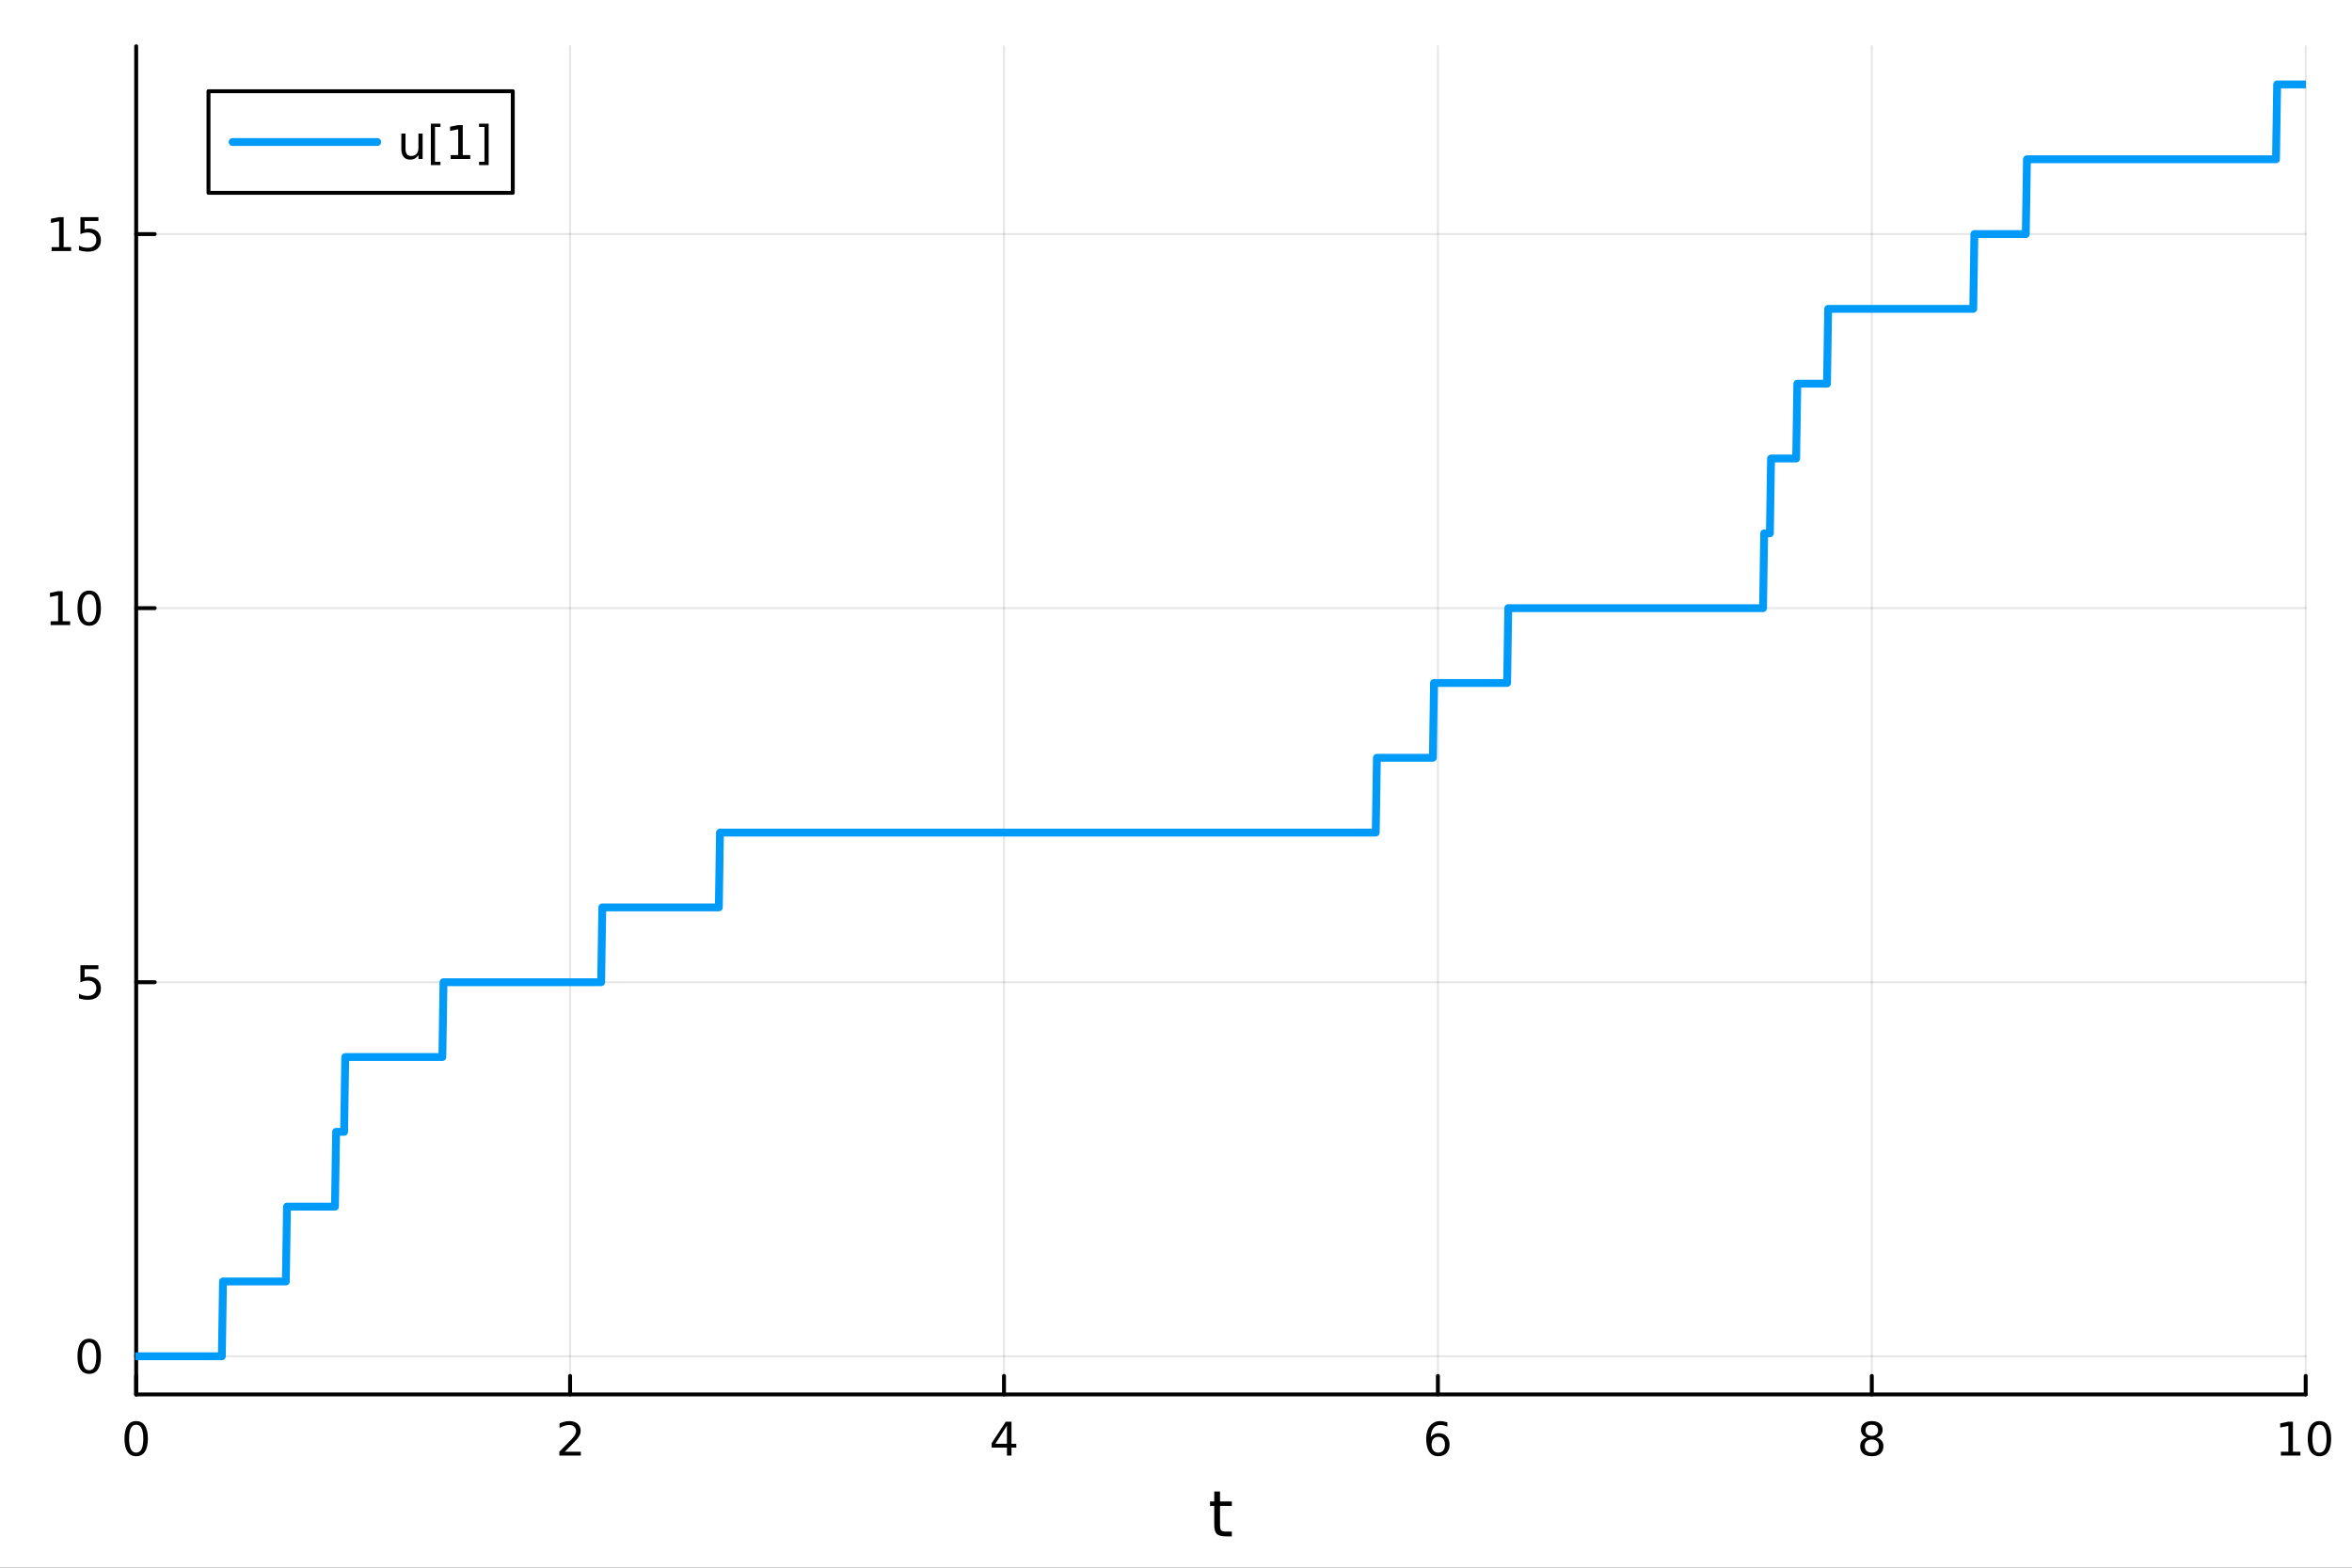 <?xml version="1.0" encoding="utf-8"?>
<svg xmlns="http://www.w3.org/2000/svg" xmlns:xlink="http://www.w3.org/1999/xlink" width="600" height="400" viewBox="0 0 2400 1600">
<rect x="0" y="0" width="2400" height="1600" fill="#333333" stroke="none"/>
<defs>
  <clipPath id="clip070">
    <rect x="0" y="0" width="2400" height="1600"/>
  </clipPath>
</defs>
<path clip-path="url(#clip070)" d="M0 1600 L2400 1600 L2400 0 L0 0  Z" fill="#ffffff" fill-rule="evenodd" fill-opacity="1"/>
<defs>
  <clipPath id="clip071">
    <rect x="480" y="0" width="1681" height="1600"/>
  </clipPath>
</defs>
<path clip-path="url(#clip070)" d="M138.959 1423.18 L2352.76 1423.18 L2352.76 47.244 L138.959 47.244  Z" fill="#ffffff" fill-rule="evenodd" fill-opacity="1"/>
<defs>
  <clipPath id="clip072">
    <rect x="138" y="47" width="2215" height="1377"/>
  </clipPath>
</defs>
<polyline clip-path="url(#clip072)" style="stroke:#000000; stroke-linecap:round; stroke-linejoin:round; stroke-width:2; stroke-opacity:0.1; fill:none" points="138.959,1423.18 138.959,47.244 "/>
<polyline clip-path="url(#clip072)" style="stroke:#000000; stroke-linecap:round; stroke-linejoin:round; stroke-width:2; stroke-opacity:0.1; fill:none" points="581.719,1423.18 581.719,47.244 "/>
<polyline clip-path="url(#clip072)" style="stroke:#000000; stroke-linecap:round; stroke-linejoin:round; stroke-width:2; stroke-opacity:0.1; fill:none" points="1024.48,1423.18 1024.48,47.244 "/>
<polyline clip-path="url(#clip072)" style="stroke:#000000; stroke-linecap:round; stroke-linejoin:round; stroke-width:2; stroke-opacity:0.1; fill:none" points="1467.24,1423.18 1467.24,47.244 "/>
<polyline clip-path="url(#clip072)" style="stroke:#000000; stroke-linecap:round; stroke-linejoin:round; stroke-width:2; stroke-opacity:0.1; fill:none" points="1910,1423.18 1910,47.244 "/>
<polyline clip-path="url(#clip072)" style="stroke:#000000; stroke-linecap:round; stroke-linejoin:round; stroke-width:2; stroke-opacity:0.1; fill:none" points="2352.76,1423.18 2352.76,47.244 "/>
<polyline clip-path="url(#clip070)" style="stroke:#000000; stroke-linecap:round; stroke-linejoin:round; stroke-width:4; stroke-opacity:1; fill:none" points="138.959,1423.18 2352.76,1423.18 "/>
<polyline clip-path="url(#clip070)" style="stroke:#000000; stroke-linecap:round; stroke-linejoin:round; stroke-width:4; stroke-opacity:1; fill:none" points="138.959,1423.18 138.959,1404.28 "/>
<polyline clip-path="url(#clip070)" style="stroke:#000000; stroke-linecap:round; stroke-linejoin:round; stroke-width:4; stroke-opacity:1; fill:none" points="581.719,1423.18 581.719,1404.28 "/>
<polyline clip-path="url(#clip070)" style="stroke:#000000; stroke-linecap:round; stroke-linejoin:round; stroke-width:4; stroke-opacity:1; fill:none" points="1024.48,1423.18 1024.48,1404.28 "/>
<polyline clip-path="url(#clip070)" style="stroke:#000000; stroke-linecap:round; stroke-linejoin:round; stroke-width:4; stroke-opacity:1; fill:none" points="1467.24,1423.18 1467.24,1404.28 "/>
<polyline clip-path="url(#clip070)" style="stroke:#000000; stroke-linecap:round; stroke-linejoin:round; stroke-width:4; stroke-opacity:1; fill:none" points="1910,1423.18 1910,1404.28 "/>
<polyline clip-path="url(#clip070)" style="stroke:#000000; stroke-linecap:round; stroke-linejoin:round; stroke-width:4; stroke-opacity:1; fill:none" points="2352.76,1423.18 2352.76,1404.28 "/>
<path clip-path="url(#clip070)" d="M138.959 1454.1 Q135.348 1454.1 133.52 1457.66 Q131.714 1461.2 131.714 1468.33 Q131.714 1475.44 133.52 1479.01 Q135.348 1482.55 138.959 1482.55 Q142.594 1482.55 144.399 1479.01 Q146.228 1475.44 146.228 1468.33 Q146.228 1461.2 144.399 1457.66 Q142.594 1454.1 138.959 1454.1 M138.959 1450.39 Q144.77 1450.39 147.825 1455 Q150.904 1459.58 150.904 1468.33 Q150.904 1477.06 147.825 1481.67 Q144.77 1486.25 138.959 1486.25 Q133.149 1486.25 130.071 1481.67 Q127.015 1477.06 127.015 1468.33 Q127.015 1459.58 130.071 1455 Q133.149 1450.39 138.959 1450.39 Z" fill="#000000" fill-rule="nonzero" fill-opacity="1" /><path clip-path="url(#clip070)" d="M576.372 1481.64 L592.691 1481.64 L592.691 1485.58 L570.747 1485.58 L570.747 1481.64 Q573.409 1478.89 577.992 1474.26 Q582.598 1469.61 583.779 1468.27 Q586.024 1465.74 586.904 1464.01 Q587.807 1462.25 587.807 1460.56 Q587.807 1457.8 585.862 1456.07 Q583.941 1454.33 580.839 1454.33 Q578.64 1454.33 576.186 1455.09 Q573.756 1455.86 570.978 1457.41 L570.978 1452.69 Q573.802 1451.55 576.256 1450.97 Q578.709 1450.39 580.747 1450.39 Q586.117 1450.39 589.311 1453.08 Q592.506 1455.77 592.506 1460.26 Q592.506 1462.39 591.696 1464.31 Q590.908 1466.2 588.802 1468.8 Q588.223 1469.47 585.121 1472.69 Q582.02 1475.88 576.372 1481.64 Z" fill="#000000" fill-rule="nonzero" fill-opacity="1" /><path clip-path="url(#clip070)" d="M1027.49 1455.09 L1015.68 1473.54 L1027.49 1473.54 L1027.49 1455.09 M1026.26 1451.02 L1032.14 1451.02 L1032.14 1473.54 L1037.07 1473.54 L1037.07 1477.43 L1032.14 1477.43 L1032.14 1485.58 L1027.49 1485.58 L1027.49 1477.43 L1011.89 1477.43 L1011.89 1472.92 L1026.26 1451.02 Z" fill="#000000" fill-rule="nonzero" fill-opacity="1" /><path clip-path="url(#clip070)" d="M1467.64 1466.44 Q1464.49 1466.44 1462.64 1468.59 Q1460.81 1470.74 1460.81 1474.49 Q1460.81 1478.22 1462.64 1480.39 Q1464.49 1482.55 1467.64 1482.55 Q1470.79 1482.55 1472.62 1480.39 Q1474.47 1478.22 1474.47 1474.49 Q1474.47 1470.74 1472.62 1468.59 Q1470.79 1466.44 1467.64 1466.44 M1476.92 1451.78 L1476.92 1456.04 Q1475.17 1455.21 1473.36 1454.77 Q1471.58 1454.33 1469.82 1454.33 Q1465.19 1454.33 1462.74 1457.45 Q1460.3 1460.58 1459.96 1466.9 Q1461.32 1464.89 1463.38 1463.82 Q1465.44 1462.73 1467.92 1462.73 Q1473.13 1462.73 1476.14 1465.9 Q1479.17 1469.05 1479.17 1474.49 Q1479.17 1479.82 1476.02 1483.03 Q1472.87 1486.25 1467.64 1486.25 Q1461.65 1486.25 1458.48 1481.67 Q1455.3 1477.06 1455.3 1468.33 Q1455.3 1460.14 1459.19 1455.28 Q1463.08 1450.39 1469.63 1450.39 Q1471.39 1450.39 1473.17 1450.74 Q1474.98 1451.09 1476.92 1451.78 Z" fill="#000000" fill-rule="nonzero" fill-opacity="1" /><path clip-path="url(#clip070)" d="M1910 1469.17 Q1906.66 1469.17 1904.74 1470.95 Q1902.84 1472.73 1902.84 1475.86 Q1902.84 1478.98 1904.74 1480.77 Q1906.66 1482.55 1910 1482.55 Q1913.33 1482.55 1915.25 1480.77 Q1917.17 1478.96 1917.17 1475.86 Q1917.17 1472.73 1915.25 1470.95 Q1913.35 1469.17 1910 1469.17 M1905.32 1467.18 Q1902.31 1466.44 1900.62 1464.38 Q1898.96 1462.32 1898.96 1459.35 Q1898.96 1455.21 1901.89 1452.8 Q1904.86 1450.39 1910 1450.39 Q1915.16 1450.39 1918.1 1452.8 Q1921.04 1455.21 1921.04 1459.35 Q1921.04 1462.32 1919.35 1464.38 Q1917.68 1466.44 1914.7 1467.18 Q1918.08 1467.96 1919.95 1470.26 Q1921.85 1472.55 1921.85 1475.86 Q1921.85 1480.88 1918.77 1483.57 Q1915.71 1486.25 1910 1486.25 Q1904.28 1486.25 1901.2 1483.57 Q1898.14 1480.88 1898.14 1475.86 Q1898.14 1472.55 1900.04 1470.26 Q1901.94 1467.96 1905.32 1467.18 M1903.61 1459.79 Q1903.61 1462.48 1905.27 1463.98 Q1906.96 1465.49 1910 1465.49 Q1913.01 1465.49 1914.7 1463.98 Q1916.41 1462.48 1916.41 1459.79 Q1916.41 1457.11 1914.7 1455.6 Q1913.01 1454.1 1910 1454.1 Q1906.96 1454.1 1905.27 1455.6 Q1903.61 1457.11 1903.61 1459.79 Z" fill="#000000" fill-rule="nonzero" fill-opacity="1" /><path clip-path="url(#clip070)" d="M2327.44 1481.64 L2335.08 1481.64 L2335.08 1455.28 L2326.77 1456.95 L2326.77 1452.69 L2335.04 1451.02 L2339.71 1451.02 L2339.71 1481.64 L2347.35 1481.64 L2347.35 1485.58 L2327.44 1485.58 L2327.44 1481.64 Z" fill="#000000" fill-rule="nonzero" fill-opacity="1" /><path clip-path="url(#clip070)" d="M2366.8 1454.1 Q2363.18 1454.1 2361.36 1457.66 Q2359.55 1461.2 2359.55 1468.33 Q2359.55 1475.44 2361.36 1479.01 Q2363.18 1482.55 2366.8 1482.55 Q2370.43 1482.55 2372.23 1479.01 Q2374.06 1475.44 2374.06 1468.33 Q2374.06 1461.2 2372.23 1457.66 Q2370.43 1454.1 2366.8 1454.1 M2366.8 1450.39 Q2372.61 1450.39 2375.66 1455 Q2378.74 1459.58 2378.74 1468.33 Q2378.74 1477.06 2375.66 1481.67 Q2372.61 1486.25 2366.8 1486.25 Q2360.99 1486.25 2357.91 1481.67 Q2354.85 1477.06 2354.85 1468.33 Q2354.85 1459.58 2357.91 1455 Q2360.99 1450.39 2366.8 1450.39 Z" fill="#000000" fill-rule="nonzero" fill-opacity="1" /><path clip-path="url(#clip070)" d="M1244.92 1522.27 L1244.92 1532.4 L1256.98 1532.4 L1256.98 1536.95 L1244.92 1536.95 L1244.92 1556.3 Q1244.92 1560.66 1246.1 1561.9 Q1247.31 1563.14 1250.97 1563.14 L1256.98 1563.14 L1256.98 1568.04 L1250.97 1568.04 Q1244.19 1568.04 1241.61 1565.53 Q1239.03 1562.98 1239.03 1556.3 L1239.03 1536.95 L1234.73 1536.95 L1234.73 1532.4 L1239.03 1532.4 L1239.03 1522.27 L1244.92 1522.27 Z" fill="#000000" fill-rule="nonzero" fill-opacity="1" /><polyline clip-path="url(#clip072)" style="stroke:#000000; stroke-linecap:round; stroke-linejoin:round; stroke-width:2; stroke-opacity:0.1; fill:none" points="138.959,1384.24 2352.76,1384.24 "/>
<polyline clip-path="url(#clip072)" style="stroke:#000000; stroke-linecap:round; stroke-linejoin:round; stroke-width:2; stroke-opacity:0.1; fill:none" points="138.959,1002.46 2352.76,1002.46 "/>
<polyline clip-path="url(#clip072)" style="stroke:#000000; stroke-linecap:round; stroke-linejoin:round; stroke-width:2; stroke-opacity:0.1; fill:none" points="138.959,620.678 2352.76,620.678 "/>
<polyline clip-path="url(#clip072)" style="stroke:#000000; stroke-linecap:round; stroke-linejoin:round; stroke-width:2; stroke-opacity:0.1; fill:none" points="138.959,238.898 2352.76,238.898 "/>
<polyline clip-path="url(#clip070)" style="stroke:#000000; stroke-linecap:round; stroke-linejoin:round; stroke-width:4; stroke-opacity:1; fill:none" points="138.959,1423.18 138.959,47.244 "/>
<polyline clip-path="url(#clip070)" style="stroke:#000000; stroke-linecap:round; stroke-linejoin:round; stroke-width:4; stroke-opacity:1; fill:none" points="138.959,1384.24 157.857,1384.24 "/>
<polyline clip-path="url(#clip070)" style="stroke:#000000; stroke-linecap:round; stroke-linejoin:round; stroke-width:4; stroke-opacity:1; fill:none" points="138.959,1002.46 157.857,1002.46 "/>
<polyline clip-path="url(#clip070)" style="stroke:#000000; stroke-linecap:round; stroke-linejoin:round; stroke-width:4; stroke-opacity:1; fill:none" points="138.959,620.678 157.857,620.678 "/>
<polyline clip-path="url(#clip070)" style="stroke:#000000; stroke-linecap:round; stroke-linejoin:round; stroke-width:4; stroke-opacity:1; fill:none" points="138.959,238.898 157.857,238.898 "/>
<path clip-path="url(#clip070)" d="M91.015 1370.04 Q87.404 1370.04 85.575 1373.6 Q83.77 1377.14 83.77 1384.27 Q83.77 1391.38 85.575 1394.94 Q87.404 1398.49 91.015 1398.49 Q94.649 1398.49 96.455 1394.94 Q98.284 1391.38 98.284 1384.27 Q98.284 1377.14 96.455 1373.6 Q94.649 1370.04 91.015 1370.04 M91.015 1366.33 Q96.825 1366.33 99.881 1370.94 Q102.959 1375.52 102.959 1384.27 Q102.959 1393 99.881 1397.61 Q96.825 1402.19 91.015 1402.19 Q85.205 1402.19 82.126 1397.61 Q79.071 1393 79.071 1384.27 Q79.071 1375.52 82.126 1370.94 Q85.205 1366.33 91.015 1366.33 Z" fill="#000000" fill-rule="nonzero" fill-opacity="1" /><path clip-path="url(#clip070)" d="M82.057 985.178 L100.413 985.178 L100.413 989.113 L86.339 989.113 L86.339 997.585 Q87.358 997.238 88.376 997.076 Q89.395 996.891 90.413 996.891 Q96.2 996.891 99.58 1000.06 Q102.959 1003.23 102.959 1008.65 Q102.959 1014.23 99.487 1017.33 Q96.015 1020.41 89.696 1020.41 Q87.52 1020.41 85.251 1020.04 Q83.006 1019.67 80.598 1018.93 L80.598 1014.23 Q82.682 1015.36 84.904 1015.92 Q87.126 1016.47 89.603 1016.47 Q93.608 1016.47 95.946 1014.37 Q98.284 1012.26 98.284 1008.65 Q98.284 1005.04 95.946 1002.93 Q93.608 1000.83 89.603 1000.83 Q87.728 1000.83 85.853 1001.24 Q84.001 1001.66 82.057 1002.54 L82.057 985.178 Z" fill="#000000" fill-rule="nonzero" fill-opacity="1" /><path clip-path="url(#clip070)" d="M51.663 634.023 L59.302 634.023 L59.302 607.657 L50.992 609.324 L50.992 605.065 L59.256 603.398 L63.932 603.398 L63.932 634.023 L71.571 634.023 L71.571 637.958 L51.663 637.958 L51.663 634.023 Z" fill="#000000" fill-rule="nonzero" fill-opacity="1" /><path clip-path="url(#clip070)" d="M91.015 606.477 Q87.404 606.477 85.575 610.041 Q83.77 613.583 83.77 620.713 Q83.77 627.819 85.575 631.384 Q87.404 634.926 91.015 634.926 Q94.649 634.926 96.455 631.384 Q98.284 627.819 98.284 620.713 Q98.284 613.583 96.455 610.041 Q94.649 606.477 91.015 606.477 M91.015 602.773 Q96.825 602.773 99.881 607.379 Q102.959 611.963 102.959 620.713 Q102.959 629.439 99.881 634.046 Q96.825 638.629 91.015 638.629 Q85.205 638.629 82.126 634.046 Q79.071 629.439 79.071 620.713 Q79.071 611.963 82.126 607.379 Q85.205 602.773 91.015 602.773 Z" fill="#000000" fill-rule="nonzero" fill-opacity="1" /><path clip-path="url(#clip070)" d="M52.659 252.243 L60.298 252.243 L60.298 225.877 L51.987 227.544 L51.987 223.284 L60.251 221.618 L64.927 221.618 L64.927 252.243 L72.566 252.243 L72.566 256.178 L52.659 256.178 L52.659 252.243 Z" fill="#000000" fill-rule="nonzero" fill-opacity="1" /><path clip-path="url(#clip070)" d="M82.057 221.618 L100.413 221.618 L100.413 225.553 L86.339 225.553 L86.339 234.025 Q87.358 233.678 88.376 233.516 Q89.395 233.331 90.413 233.331 Q96.2 233.331 99.58 236.502 Q102.959 239.673 102.959 245.09 Q102.959 250.669 99.487 253.77 Q96.015 256.849 89.696 256.849 Q87.52 256.849 85.251 256.479 Q83.006 256.108 80.598 255.368 L80.598 250.669 Q82.682 251.803 84.904 252.358 Q87.126 252.914 89.603 252.914 Q93.608 252.914 95.946 250.807 Q98.284 248.701 98.284 245.09 Q98.284 241.479 95.946 239.372 Q93.608 237.266 89.603 237.266 Q87.728 237.266 85.853 237.682 Q84.001 238.099 82.057 238.979 L82.057 221.618 Z" fill="#000000" fill-rule="nonzero" fill-opacity="1" /><polyline clip-path="url(#clip072)" style="stroke:#009af9; stroke-linecap:round; stroke-linejoin:round; stroke-width:8; stroke-opacity:1; fill:none" points="138.959,1384.24 140.125,1384.24 141.291,1384.24 142.457,1384.24 143.623,1384.24 144.788,1384.24 145.954,1384.24 147.12,1384.24 148.286,1384.24 149.451,1384.24 150.617,1384.24 151.783,1384.24 152.949,1384.24 154.114,1384.24 155.28,1384.24 156.446,1384.24 157.612,1384.24 158.778,1384.24 159.943,1384.24 161.109,1384.24 162.275,1384.24 163.441,1384.24 164.606,1384.24 165.772,1384.24 166.938,1384.24 168.104,1384.24 169.269,1384.24 170.435,1384.24 171.601,1384.24 172.767,1384.24 173.933,1384.24 175.098,1384.24 176.264,1384.24 177.43,1384.24 178.596,1384.24 179.761,1384.24 180.927,1384.24 182.093,1384.24 183.259,1384.24 184.424,1384.24 185.59,1384.24 186.756,1384.24 187.922,1384.24 189.088,1384.24 190.253,1384.24 191.419,1384.24 192.585,1384.24 193.751,1384.24 194.916,1384.24 196.082,1384.24 197.248,1384.24 198.414,1384.24 199.579,1384.24 200.745,1384.24 201.911,1384.24 203.077,1384.24 204.243,1384.24 205.408,1384.24 206.574,1384.24 207.74,1384.24 208.906,1384.24 210.071,1384.24 211.237,1384.24 212.403,1384.24 213.569,1384.24 214.734,1384.24 215.9,1384.24 217.066,1384.24 218.232,1384.24 219.398,1384.24 220.563,1384.24 221.729,1384.24 222.895,1384.24 224.061,1384.24 225.226,1384.24 226.392,1384.24 227.558,1307.88 228.724,1307.88 229.889,1307.88 231.055,1307.88 232.221,1307.88 233.387,1307.88 234.553,1307.88 235.718,1307.88 236.884,1307.88 238.05,1307.88 239.216,1307.88 240.381,1307.88 241.547,1307.88 242.713,1307.88 243.879,1307.88 245.044,1307.88 246.21,1307.88 247.376,1307.88 248.542,1307.88 249.708,1307.88 250.873,1307.88 252.039,1307.88 253.205,1307.88 254.371,1307.88 255.536,1307.88 256.702,1307.88 257.868,1307.88 259.034,1307.88 260.199,1307.88 261.365,1307.88 262.531,1307.88 263.697,1307.88 264.863,1307.88 266.028,1307.88 267.194,1307.88 268.36,1307.88 269.526,1307.88 270.691,1307.88 271.857,1307.88 273.023,1307.88 274.189,1307.88 275.354,1307.88 276.52,1307.88 277.686,1307.88 278.852,1307.88 280.018,1307.88 281.183,1307.88 282.349,1307.88 283.515,1307.88 284.681,1307.88 285.846,1307.88 287.012,1307.88 288.178,1307.88 289.344,1307.88 290.509,1307.88 291.675,1307.88 292.841,1231.53 294.007,1231.53 295.173,1231.53 296.338,1231.53 297.504,1231.53 298.67,1231.53 299.836,1231.53 301.001,1231.53 302.167,1231.53 303.333,1231.53 304.499,1231.53 305.664,1231.53 306.83,1231.53 307.996,1231.53 309.162,1231.53 310.328,1231.53 311.493,1231.53 312.659,1231.53 313.825,1231.53 314.991,1231.53 316.156,1231.53 317.322,1231.53 318.488,1231.53 319.654,1231.53 320.819,1231.53 321.985,1231.53 323.151,1231.53 324.317,1231.53 325.483,1231.53 326.648,1231.53 327.814,1231.53 328.98,1231.53 330.146,1231.53 331.311,1231.53 332.477,1231.53 333.643,1231.53 334.809,1231.53 335.975,1231.53 337.14,1231.53 338.306,1231.53 339.472,1231.53 340.638,1231.53 341.803,1231.53 342.969,1155.17 344.135,1155.17 345.301,1155.17 346.466,1155.17 347.632,1155.17 348.798,1155.17 349.964,1155.17 351.13,1155.17 352.295,1078.81 353.461,1078.81 354.627,1078.81 355.793,1078.81 356.958,1078.81 358.124,1078.81 359.29,1078.81 360.456,1078.81 361.621,1078.81 362.787,1078.81 363.953,1078.81 365.119,1078.81 366.285,1078.81 367.45,1078.81 368.616,1078.81 369.782,1078.81 370.948,1078.81 372.113,1078.81 373.279,1078.81 374.445,1078.81 375.611,1078.81 376.776,1078.81 377.942,1078.81 379.108,1078.81 380.274,1078.81 381.44,1078.81 382.605,1078.81 383.771,1078.81 384.937,1078.81 386.103,1078.81 387.268,1078.81 388.434,1078.81 389.6,1078.81 390.766,1078.81 391.931,1078.81 393.097,1078.81 394.263,1078.81 395.429,1078.81 396.595,1078.81 397.76,1078.81 398.926,1078.81 400.092,1078.81 401.258,1078.81 402.423,1078.81 403.589,1078.81 404.755,1078.81 405.921,1078.81 407.086,1078.81 408.252,1078.81 409.418,1078.81 410.584,1078.81 411.75,1078.81 412.915,1078.81 414.081,1078.81 415.247,1078.81 416.413,1078.81 417.578,1078.81 418.744,1078.81 419.91,1078.81 421.076,1078.81 422.241,1078.81 423.407,1078.81 424.573,1078.81 425.739,1078.81 426.905,1078.81 428.07,1078.81 429.236,1078.81 430.402,1078.81 431.568,1078.81 432.733,1078.81 433.899,1078.81 435.065,1078.81 436.231,1078.81 437.396,1078.81 438.562,1078.81 439.728,1078.81 440.894,1078.81 442.06,1078.81 443.225,1078.81 444.391,1078.81 445.557,1078.81 446.723,1078.81 447.888,1078.81 449.054,1078.81 450.22,1078.81 451.386,1078.81 452.551,1002.46 453.717,1002.46 454.883,1002.46 456.049,1002.46 457.215,1002.46 458.38,1002.46 459.546,1002.46 460.712,1002.46 461.878,1002.46 463.043,1002.46 464.209,1002.46 465.375,1002.46 466.541,1002.46 467.706,1002.46 468.872,1002.46 470.038,1002.46 471.204,1002.46 472.37,1002.46 473.535,1002.46 474.701,1002.46 475.867,1002.46 477.033,1002.46 478.198,1002.46 479.364,1002.46 480.53,1002.46 481.696,1002.46 482.861,1002.46 484.027,1002.46 485.193,1002.46 486.359,1002.46 487.525,1002.46 488.69,1002.46 489.856,1002.46 491.022,1002.46 492.188,1002.46 493.353,1002.46 494.519,1002.46 495.685,1002.46 496.851,1002.46 498.016,1002.46 499.182,1002.46 500.348,1002.46 501.514,1002.46 502.68,1002.46 503.845,1002.46 505.011,1002.46 506.177,1002.46 507.343,1002.46 508.508,1002.46 509.674,1002.46 510.84,1002.46 512.006,1002.46 513.171,1002.46 514.337,1002.46 515.503,1002.46 516.669,1002.46 517.835,1002.46 519,1002.46 520.166,1002.46 521.332,1002.46 522.498,1002.46 523.663,1002.46 524.829,1002.46 525.995,1002.46 527.161,1002.46 528.326,1002.46 529.492,1002.46 530.658,1002.46 531.824,1002.46 532.99,1002.46 534.155,1002.46 535.321,1002.46 536.487,1002.46 537.653,1002.46 538.818,1002.46 539.984,1002.46 541.15,1002.46 542.316,1002.46 543.481,1002.46 544.647,1002.46 545.813,1002.46 546.979,1002.46 548.145,1002.46 549.31,1002.46 550.476,1002.46 551.642,1002.46 552.808,1002.46 553.973,1002.46 555.139,1002.46 556.305,1002.46 557.471,1002.46 558.636,1002.46 559.802,1002.46 560.968,1002.46 562.134,1002.46 563.3,1002.46 564.465,1002.46 565.631,1002.46 566.797,1002.46 567.963,1002.46 569.128,1002.46 570.294,1002.46 571.46,1002.46 572.626,1002.46 573.791,1002.46 574.957,1002.46 576.123,1002.46 577.289,1002.46 578.455,1002.46 579.62,1002.46 580.786,1002.46 581.952,1002.46 583.118,1002.46 584.283,1002.46 585.449,1002.46 586.615,1002.46 587.781,1002.46 588.947,1002.46 590.112,1002.46 591.278,1002.46 592.444,1002.46 593.61,1002.46 594.775,1002.46 595.941,1002.46 597.107,1002.46 598.273,1002.46 599.438,1002.46 600.604,1002.46 601.77,1002.46 602.936,1002.46 604.102,1002.46 605.267,1002.46 606.433,1002.46 607.599,1002.46 608.765,1002.46 609.93,1002.46 611.096,1002.46 612.262,1002.46 613.428,1002.46 614.593,926.102 615.759,926.102 616.925,926.102 618.091,926.102 619.257,926.102 620.422,926.102 621.588,926.102 622.754,926.102 623.92,926.102 625.085,926.102 626.251,926.102 627.417,926.102 628.583,926.102 629.748,926.102 630.914,926.102 632.08,926.102 633.246,926.102 634.412,926.102 635.577,926.102 636.743,926.102 637.909,926.102 639.075,926.102 640.24,926.102 641.406,926.102 642.572,926.102 643.738,926.102 644.903,926.102 646.069,926.102 647.235,926.102 648.401,926.102 649.567,926.102 650.732,926.102 651.898,926.102 653.064,926.102 654.23,926.102 655.395,926.102 656.561,926.102 657.727,926.102 658.893,926.102 660.058,926.102 661.224,926.102 662.39,926.102 663.556,926.102 664.722,926.102 665.887,926.102 667.053,926.102 668.219,926.102 669.385,926.102 670.55,926.102 671.716,926.102 672.882,926.102 674.048,926.102 675.213,926.102 676.379,926.102 677.545,926.102 678.711,926.102 679.877,926.102 681.042,926.102 682.208,926.102 683.374,926.102 684.54,926.102 685.705,926.102 686.871,926.102 688.037,926.102 689.203,926.102 690.368,926.102 691.534,926.102 692.7,926.102 693.866,926.102 695.032,926.102 696.197,926.102 697.363,926.102 698.529,926.102 699.695,926.102 700.86,926.102 702.026,926.102 703.192,926.102 704.358,926.102 705.523,926.102 706.689,926.102 707.855,926.102 709.021,926.102 710.187,926.102 711.352,926.102 712.518,926.102 713.684,926.102 714.85,926.102 716.015,926.102 717.181,926.102 718.347,926.102 719.513,926.102 720.678,926.102 721.844,926.102 723.01,926.102 724.176,926.102 725.342,926.102 726.507,926.102 727.673,926.102 728.839,926.102 730.005,926.102 731.17,926.102 732.336,926.102 733.502,926.102 734.668,849.746 735.833,849.746 736.999,849.746 738.165,849.746 739.331,849.746 740.497,849.746 741.662,849.746 742.828,849.746 743.994,849.746 745.16,849.746 746.325,849.746 747.491,849.746 748.657,849.746 749.823,849.746 750.988,849.746 752.154,849.746 753.32,849.746 754.486,849.746 755.652,849.746 756.817,849.746 757.983,849.746 759.149,849.746 760.315,849.746 761.48,849.746 762.646,849.746 763.812,849.746 764.978,849.746 766.143,849.746 767.309,849.746 768.475,849.746 769.641,849.746 770.807,849.746 771.972,849.746 773.138,849.746 774.304,849.746 775.47,849.746 776.635,849.746 777.801,849.746 778.967,849.746 780.133,849.746 781.298,849.746 782.464,849.746 783.63,849.746 784.796,849.746 785.962,849.746 787.127,849.746 788.293,849.746 789.459,849.746 790.625,849.746 791.79,849.746 792.956,849.746 794.122,849.746 795.288,849.746 796.453,849.746 797.619,849.746 798.785,849.746 799.951,849.746 801.117,849.746 802.282,849.746 803.448,849.746 804.614,849.746 805.78,849.746 806.945,849.746 808.111,849.746 809.277,849.746 810.443,849.746 811.608,849.746 812.774,849.746 813.94,849.746 815.106,849.746 816.272,849.746 817.437,849.746 818.603,849.746 819.769,849.746 820.935,849.746 822.1,849.746 823.266,849.746 824.432,849.746 825.598,849.746 826.764,849.746 827.929,849.746 829.095,849.746 830.261,849.746 831.427,849.746 832.592,849.746 833.758,849.746 834.924,849.746 836.09,849.746 837.255,849.746 838.421,849.746 839.587,849.746 840.753,849.746 841.919,849.746 843.084,849.746 844.25,849.746 845.416,849.746 846.582,849.746 847.747,849.746 848.913,849.746 850.079,849.746 851.245,849.746 852.41,849.746 853.576,849.746 854.742,849.746 855.908,849.746 857.074,849.746 858.239,849.746 859.405,849.746 860.571,849.746 861.737,849.746 862.902,849.746 864.068,849.746 865.234,849.746 866.4,849.746 867.565,849.746 868.731,849.746 869.897,849.746 871.063,849.746 872.229,849.746 873.394,849.746 874.56,849.746 875.726,849.746 876.892,849.746 878.057,849.746 879.223,849.746 880.389,849.746 881.555,849.746 882.72,849.746 883.886,849.746 885.052,849.746 886.218,849.746 887.384,849.746 888.549,849.746 889.715,849.746 890.881,849.746 892.047,849.746 893.212,849.746 894.378,849.746 895.544,849.746 896.71,849.746 897.875,849.746 899.041,849.746 900.207,849.746 901.373,849.746 902.539,849.746 903.704,849.746 904.87,849.746 906.036,849.746 907.202,849.746 908.367,849.746 909.533,849.746 910.699,849.746 911.865,849.746 913.03,849.746 914.196,849.746 915.362,849.746 916.528,849.746 917.694,849.746 918.859,849.746 920.025,849.746 921.191,849.746 922.357,849.746 923.522,849.746 924.688,849.746 925.854,849.746 927.02,849.746 928.185,849.746 929.351,849.746 930.517,849.746 931.683,849.746 932.849,849.746 934.014,849.746 935.18,849.746 936.346,849.746 937.512,849.746 938.677,849.746 939.843,849.746 941.009,849.746 942.175,849.746 943.34,849.746 944.506,849.746 945.672,849.746 946.838,849.746 948.004,849.746 949.169,849.746 950.335,849.746 951.501,849.746 952.667,849.746 953.832,849.746 954.998,849.746 956.164,849.746 957.33,849.746 958.495,849.746 959.661,849.746 960.827,849.746 961.993,849.746 963.159,849.746 964.324,849.746 965.49,849.746 966.656,849.746 967.822,849.746 968.987,849.746 970.153,849.746 971.319,849.746 972.485,849.746 973.65,849.746 974.816,849.746 975.982,849.746 977.148,849.746 978.314,849.746 979.479,849.746 980.645,849.746 981.811,849.746 982.977,849.746 984.142,849.746 985.308,849.746 986.474,849.746 987.64,849.746 988.805,849.746 989.971,849.746 991.137,849.746 992.303,849.746 993.469,849.746 994.634,849.746 995.8,849.746 996.966,849.746 998.132,849.746 999.297,849.746 1000.46,849.746 1001.63,849.746 1002.79,849.746 1003.96,849.746 1005.13,849.746 1006.29,849.746 1007.46,849.746 1008.62,849.746 1009.79,849.746 1010.96,849.746 1012.12,849.746 1013.29,849.746 1014.45,849.746 1015.62,849.746 1016.78,849.746 1017.95,849.746 1019.12,849.746 1020.28,849.746 1021.45,849.746 1022.61,849.746 1023.78,849.746 1024.94,849.746 1026.11,849.746 1027.28,849.746 1028.44,849.746 1029.61,849.746 1030.77,849.746 1031.94,849.746 1033.1,849.746 1034.27,849.746 1035.44,849.746 1036.6,849.746 1037.77,849.746 1038.93,849.746 1040.1,849.746 1041.27,849.746 1042.43,849.746 1043.6,849.746 1044.76,849.746 1045.93,849.746 1047.09,849.746 1048.26,849.746 1049.43,849.746 1050.59,849.746 1051.76,849.746 1052.92,849.746 1054.09,849.746 1055.25,849.746 1056.42,849.746 1057.59,849.746 1058.75,849.746 1059.92,849.746 1061.08,849.746 1062.25,849.746 1063.41,849.746 1064.58,849.746 1065.75,849.746 1066.91,849.746 1068.08,849.746 1069.24,849.746 1070.41,849.746 1071.58,849.746 1072.74,849.746 1073.91,849.746 1075.07,849.746 1076.24,849.746 1077.4,849.746 1078.57,849.746 1079.74,849.746 1080.9,849.746 1082.07,849.746 1083.23,849.746 1084.4,849.746 1085.56,849.746 1086.73,849.746 1087.9,849.746 1089.06,849.746 1090.23,849.746 1091.39,849.746 1092.56,849.746 1093.72,849.746 1094.89,849.746 1096.06,849.746 1097.22,849.746 1098.39,849.746 1099.55,849.746 1100.72,849.746 1101.89,849.746 1103.05,849.746 1104.22,849.746 1105.38,849.746 1106.55,849.746 1107.71,849.746 1108.88,849.746 1110.05,849.746 1111.21,849.746 1112.38,849.746 1113.54,849.746 1114.71,849.746 1115.87,849.746 1117.04,849.746 1118.21,849.746 1119.37,849.746 1120.54,849.746 1121.7,849.746 1122.87,849.746 1124.03,849.746 1125.2,849.746 1126.37,849.746 1127.53,849.746 1128.7,849.746 1129.86,849.746 1131.03,849.746 1132.2,849.746 1133.36,849.746 1134.53,849.746 1135.69,849.746 1136.86,849.746 1138.02,849.746 1139.19,849.746 1140.36,849.746 1141.52,849.746 1142.69,849.746 1143.85,849.746 1145.02,849.746 1146.18,849.746 1147.35,849.746 1148.52,849.746 1149.68,849.746 1150.85,849.746 1152.01,849.746 1153.18,849.746 1154.34,849.746 1155.51,849.746 1156.68,849.746 1157.84,849.746 1159.01,849.746 1160.17,849.746 1161.34,849.746 1162.51,849.746 1163.67,849.746 1164.84,849.746 1166,849.746 1167.17,849.746 1168.33,849.746 1169.5,849.746 1170.67,849.746 1171.83,849.746 1173,849.746 1174.16,849.746 1175.33,849.746 1176.49,849.746 1177.66,849.746 1178.83,849.746 1179.99,849.746 1181.16,849.746 1182.32,849.746 1183.49,849.746 1184.65,849.746 1185.82,849.746 1186.99,849.746 1188.15,849.746 1189.32,849.746 1190.48,849.746 1191.65,849.746 1192.82,849.746 1193.98,849.746 1195.15,849.746 1196.31,849.746 1197.48,849.746 1198.64,849.746 1199.81,849.746 1200.98,849.746 1202.14,849.746 1203.31,849.746 1204.47,849.746 1205.64,849.746 1206.8,849.746 1207.97,849.746 1209.14,849.746 1210.3,849.746 1211.47,849.746 1212.63,849.746 1213.8,849.746 1214.96,849.746 1216.13,849.746 1217.3,849.746 1218.46,849.746 1219.63,849.746 1220.79,849.746 1221.96,849.746 1223.13,849.746 1224.29,849.746 1225.46,849.746 1226.62,849.746 1227.79,849.746 1228.95,849.746 1230.12,849.746 1231.29,849.746 1232.45,849.746 1233.62,849.746 1234.78,849.746 1235.95,849.746 1237.11,849.746 1238.28,849.746 1239.45,849.746 1240.61,849.746 1241.78,849.746 1242.94,849.746 1244.11,849.746 1245.27,849.746 1246.44,849.746 1247.61,849.746 1248.77,849.746 1249.94,849.746 1251.1,849.746 1252.27,849.746 1253.44,849.746 1254.6,849.746 1255.77,849.746 1256.93,849.746 1258.1,849.746 1259.26,849.746 1260.43,849.746 1261.6,849.746 1262.76,849.746 1263.93,849.746 1265.09,849.746 1266.26,849.746 1267.42,849.746 1268.59,849.746 1269.76,849.746 1270.92,849.746 1272.09,849.746 1273.25,849.746 1274.42,849.746 1275.58,849.746 1276.75,849.746 1277.92,849.746 1279.08,849.746 1280.25,849.746 1281.41,849.746 1282.58,849.746 1283.75,849.746 1284.91,849.746 1286.08,849.746 1287.24,849.746 1288.41,849.746 1289.57,849.746 1290.74,849.746 1291.91,849.746 1293.07,849.746 1294.24,849.746 1295.4,849.746 1296.57,849.746 1297.73,849.746 1298.9,849.746 1300.07,849.746 1301.23,849.746 1302.4,849.746 1303.56,849.746 1304.73,849.746 1305.89,849.746 1307.06,849.746 1308.23,849.746 1309.39,849.746 1310.56,849.746 1311.72,849.746 1312.89,849.746 1314.06,849.746 1315.22,849.746 1316.39,849.746 1317.55,849.746 1318.72,849.746 1319.88,849.746 1321.05,849.746 1322.22,849.746 1323.38,849.746 1324.55,849.746 1325.71,849.746 1326.88,849.746 1328.04,849.746 1329.21,849.746 1330.38,849.746 1331.54,849.746 1332.71,849.746 1333.87,849.746 1335.04,849.746 1336.2,849.746 1337.37,849.746 1338.54,849.746 1339.7,849.746 1340.87,849.746 1342.03,849.746 1343.2,849.746 1344.37,849.746 1345.53,849.746 1346.7,849.746 1347.86,849.746 1349.03,849.746 1350.19,849.746 1351.36,849.746 1352.53,849.746 1353.69,849.746 1354.86,849.746 1356.02,849.746 1357.19,849.746 1358.35,849.746 1359.52,849.746 1360.69,849.746 1361.85,849.746 1363.02,849.746 1364.18,849.746 1365.35,849.746 1366.51,849.746 1367.68,849.746 1368.85,849.746 1370.01,849.746 1371.18,849.746 1372.34,849.746 1373.51,849.746 1374.68,849.746 1375.84,849.746 1377.01,849.746 1378.17,849.746 1379.34,849.746 1380.5,849.746 1381.67,849.746 1382.84,849.746 1384,849.746 1385.17,849.746 1386.33,849.746 1387.5,849.746 1388.66,849.746 1389.83,849.746 1391,849.746 1392.16,849.746 1393.33,849.746 1394.49,849.746 1395.66,849.746 1396.82,849.746 1397.99,849.746 1399.16,849.746 1400.32,849.746 1401.49,849.746 1402.65,849.746 1403.82,849.746 1404.99,773.39 1406.15,773.39 1407.32,773.39 1408.48,773.39 1409.65,773.39 1410.81,773.39 1411.98,773.39 1413.15,773.39 1414.31,773.39 1415.48,773.39 1416.64,773.39 1417.81,773.39 1418.97,773.39 1420.14,773.39 1421.31,773.39 1422.47,773.39 1423.64,773.39 1424.8,773.39 1425.97,773.39 1427.13,773.39 1428.3,773.39 1429.47,773.39 1430.63,773.39 1431.8,773.39 1432.96,773.39 1434.13,773.39 1435.3,773.39 1436.46,773.39 1437.63,773.39 1438.79,773.39 1439.96,773.39 1441.12,773.39 1442.29,773.39 1443.46,773.39 1444.62,773.39 1445.79,773.39 1446.95,773.39 1448.12,773.39 1449.28,773.39 1450.45,773.39 1451.62,773.39 1452.78,773.39 1453.95,773.39 1455.11,773.39 1456.28,773.39 1457.44,773.39 1458.61,773.39 1459.78,773.39 1460.94,773.39 1462.11,773.39 1463.27,697.034 1464.44,697.034 1465.61,697.034 1466.77,697.034 1467.94,697.034 1469.1,697.034 1470.27,697.034 1471.43,697.034 1472.6,697.034 1473.77,697.034 1474.93,697.034 1476.1,697.034 1477.26,697.034 1478.43,697.034 1479.59,697.034 1480.76,697.034 1481.93,697.034 1483.09,697.034 1484.26,697.034 1485.42,697.034 1486.59,697.034 1487.75,697.034 1488.92,697.034 1490.09,697.034 1491.25,697.034 1492.42,697.034 1493.58,697.034 1494.75,697.034 1495.92,697.034 1497.08,697.034 1498.25,697.034 1499.41,697.034 1500.58,697.034 1501.74,697.034 1502.91,697.034 1504.08,697.034 1505.24,697.034 1506.41,697.034 1507.57,697.034 1508.74,697.034 1509.9,697.034 1511.07,697.034 1512.24,697.034 1513.4,697.034 1514.57,697.034 1515.73,697.034 1516.9,697.034 1518.06,697.034 1519.23,697.034 1520.4,697.034 1521.56,697.034 1522.73,697.034 1523.89,697.034 1525.06,697.034 1526.23,697.034 1527.39,697.034 1528.56,697.034 1529.72,697.034 1530.89,697.034 1532.05,697.034 1533.22,697.034 1534.39,697.034 1535.55,697.034 1536.72,697.034 1537.88,697.034 1539.05,620.678 1540.21,620.678 1541.38,620.678 1542.55,620.678 1543.71,620.678 1544.88,620.678 1546.04,620.678 1547.21,620.678 1548.37,620.678 1549.54,620.678 1550.71,620.678 1551.87,620.678 1553.04,620.678 1554.2,620.678 1555.37,620.678 1556.54,620.678 1557.7,620.678 1558.87,620.678 1560.03,620.678 1561.2,620.678 1562.36,620.678 1563.53,620.678 1564.7,620.678 1565.86,620.678 1567.03,620.678 1568.19,620.678 1569.36,620.678 1570.52,620.678 1571.69,620.678 1572.86,620.678 1574.02,620.678 1575.19,620.678 1576.35,620.678 1577.52,620.678 1578.68,620.678 1579.85,620.678 1581.02,620.678 1582.18,620.678 1583.35,620.678 1584.51,620.678 1585.68,620.678 1586.85,620.678 1588.01,620.678 1589.18,620.678 1590.34,620.678 1591.51,620.678 1592.67,620.678 1593.84,620.678 1595.01,620.678 1596.17,620.678 1597.34,620.678 1598.5,620.678 1599.67,620.678 1600.83,620.678 1602,620.678 1603.17,620.678 1604.33,620.678 1605.5,620.678 1606.66,620.678 1607.83,620.678 1608.99,620.678 1610.16,620.678 1611.33,620.678 1612.49,620.678 1613.66,620.678 1614.82,620.678 1615.99,620.678 1617.16,620.678 1618.32,620.678 1619.49,620.678 1620.65,620.678 1621.82,620.678 1622.98,620.678 1624.15,620.678 1625.32,620.678 1626.48,620.678 1627.65,620.678 1628.81,620.678 1629.98,620.678 1631.14,620.678 1632.31,620.678 1633.48,620.678 1634.64,620.678 1635.81,620.678 1636.97,620.678 1638.14,620.678 1639.3,620.678 1640.47,620.678 1641.64,620.678 1642.8,620.678 1643.97,620.678 1645.13,620.678 1646.3,620.678 1647.47,620.678 1648.63,620.678 1649.8,620.678 1650.96,620.678 1652.13,620.678 1653.29,620.678 1654.46,620.678 1655.63,620.678 1656.79,620.678 1657.96,620.678 1659.12,620.678 1660.29,620.678 1661.45,620.678 1662.62,620.678 1663.79,620.678 1664.95,620.678 1666.12,620.678 1667.28,620.678 1668.45,620.678 1669.61,620.678 1670.78,620.678 1671.95,620.678 1673.11,620.678 1674.28,620.678 1675.44,620.678 1676.61,620.678 1677.78,620.678 1678.94,620.678 1680.11,620.678 1681.27,620.678 1682.44,620.678 1683.6,620.678 1684.77,620.678 1685.94,620.678 1687.1,620.678 1688.27,620.678 1689.43,620.678 1690.6,620.678 1691.76,620.678 1692.93,620.678 1694.1,620.678 1695.26,620.678 1696.43,620.678 1697.59,620.678 1698.76,620.678 1699.92,620.678 1701.09,620.678 1702.26,620.678 1703.42,620.678 1704.59,620.678 1705.75,620.678 1706.92,620.678 1708.09,620.678 1709.25,620.678 1710.42,620.678 1711.58,620.678 1712.75,620.678 1713.91,620.678 1715.08,620.678 1716.25,620.678 1717.41,620.678 1718.58,620.678 1719.74,620.678 1720.91,620.678 1722.07,620.678 1723.24,620.678 1724.41,620.678 1725.57,620.678 1726.74,620.678 1727.9,620.678 1729.07,620.678 1730.23,620.678 1731.4,620.678 1732.57,620.678 1733.73,620.678 1734.9,620.678 1736.06,620.678 1737.23,620.678 1738.4,620.678 1739.56,620.678 1740.73,620.678 1741.89,620.678 1743.06,620.678 1744.22,620.678 1745.39,620.678 1746.56,620.678 1747.72,620.678 1748.89,620.678 1750.05,620.678 1751.22,620.678 1752.38,620.678 1753.55,620.678 1754.72,620.678 1755.88,620.678 1757.05,620.678 1758.21,620.678 1759.38,620.678 1760.54,620.678 1761.71,620.678 1762.88,620.678 1764.04,620.678 1765.21,620.678 1766.37,620.678 1767.54,620.678 1768.71,620.678 1769.87,620.678 1771.04,620.678 1772.2,620.678 1773.37,620.678 1774.53,620.678 1775.7,620.678 1776.87,620.678 1778.03,620.678 1779.2,620.678 1780.36,620.678 1781.53,620.678 1782.69,620.678 1783.86,620.678 1785.03,620.678 1786.19,620.678 1787.36,620.678 1788.52,620.678 1789.69,620.678 1790.85,620.678 1792.02,620.678 1793.19,620.678 1794.35,620.678 1795.52,620.678 1796.68,620.678 1797.85,620.678 1799.02,620.678 1800.18,544.322 1801.35,544.322 1802.51,544.322 1803.68,544.322 1804.84,544.322 1806.01,544.322 1807.18,467.966 1808.34,467.966 1809.51,467.966 1810.67,467.966 1811.84,467.966 1813,467.966 1814.17,467.966 1815.34,467.966 1816.5,467.966 1817.67,467.966 1818.83,467.966 1820,467.966 1821.16,467.966 1822.33,467.966 1823.5,467.966 1824.66,467.966 1825.83,467.966 1826.99,467.966 1828.16,467.966 1829.33,467.966 1830.49,467.966 1831.66,467.966 1832.82,467.966 1833.99,391.61 1835.15,391.61 1836.32,391.61 1837.49,391.61 1838.65,391.61 1839.82,391.61 1840.98,391.61 1842.15,391.61 1843.31,391.61 1844.48,391.61 1845.65,391.61 1846.81,391.61 1847.98,391.61 1849.14,391.61 1850.31,391.61 1851.47,391.61 1852.64,391.61 1853.81,391.61 1854.97,391.61 1856.14,391.61 1857.3,391.61 1858.47,391.61 1859.64,391.61 1860.8,391.61 1861.97,391.61 1863.13,391.61 1864.3,391.61 1865.46,315.254 1866.63,315.254 1867.8,315.254 1868.96,315.254 1870.13,315.254 1871.29,315.254 1872.46,315.254 1873.62,315.254 1874.79,315.254 1875.96,315.254 1877.12,315.254 1878.29,315.254 1879.45,315.254 1880.62,315.254 1881.78,315.254 1882.95,315.254 1884.12,315.254 1885.28,315.254 1886.45,315.254 1887.61,315.254 1888.78,315.254 1889.95,315.254 1891.11,315.254 1892.28,315.254 1893.44,315.254 1894.61,315.254 1895.77,315.254 1896.94,315.254 1898.11,315.254 1899.27,315.254 1900.44,315.254 1901.6,315.254 1902.77,315.254 1903.93,315.254 1905.1,315.254 1906.27,315.254 1907.43,315.254 1908.6,315.254 1909.76,315.254 1910.93,315.254 1912.09,315.254 1913.26,315.254 1914.43,315.254 1915.59,315.254 1916.76,315.254 1917.92,315.254 1919.09,315.254 1920.26,315.254 1921.42,315.254 1922.59,315.254 1923.75,315.254 1924.92,315.254 1926.08,315.254 1927.25,315.254 1928.42,315.254 1929.58,315.254 1930.75,315.254 1931.91,315.254 1933.08,315.254 1934.24,315.254 1935.41,315.254 1936.58,315.254 1937.74,315.254 1938.91,315.254 1940.07,315.254 1941.24,315.254 1942.41,315.254 1943.57,315.254 1944.74,315.254 1945.9,315.254 1947.07,315.254 1948.23,315.254 1949.4,315.254 1950.57,315.254 1951.73,315.254 1952.9,315.254 1954.06,315.254 1955.23,315.254 1956.39,315.254 1957.56,315.254 1958.73,315.254 1959.89,315.254 1961.06,315.254 1962.22,315.254 1963.39,315.254 1964.55,315.254 1965.72,315.254 1966.89,315.254 1968.05,315.254 1969.22,315.254 1970.38,315.254 1971.55,315.254 1972.72,315.254 1973.88,315.254 1975.05,315.254 1976.21,315.254 1977.38,315.254 1978.54,315.254 1979.71,315.254 1980.88,315.254 1982.04,315.254 1983.21,315.254 1984.37,315.254 1985.54,315.254 1986.7,315.254 1987.87,315.254 1989.04,315.254 1990.2,315.254 1991.37,315.254 1992.53,315.254 1993.7,315.254 1994.86,315.254 1996.03,315.254 1997.2,315.254 1998.36,315.254 1999.53,315.254 2000.69,315.254 2001.86,315.254 2003.03,315.254 2004.19,315.254 2005.36,315.254 2006.52,315.254 2007.69,315.254 2008.85,315.254 2010.02,315.254 2011.19,315.254 2012.35,315.254 2013.52,315.254 2014.68,238.898 2015.85,238.898 2017.01,238.898 2018.18,238.898 2019.35,238.898 2020.51,238.898 2021.68,238.898 2022.84,238.898 2024.01,238.898 2025.17,238.898 2026.34,238.898 2027.51,238.898 2028.67,238.898 2029.84,238.898 2031,238.898 2032.17,238.898 2033.34,238.898 2034.5,238.898 2035.67,238.898 2036.83,238.898 2038,238.898 2039.16,238.898 2040.33,238.898 2041.5,238.898 2042.66,238.898 2043.83,238.898 2044.99,238.898 2046.16,238.898 2047.32,238.898 2048.49,238.898 2049.66,238.898 2050.82,238.898 2051.99,238.898 2053.15,238.898 2054.32,238.898 2055.48,238.898 2056.65,238.898 2057.82,238.898 2058.98,238.898 2060.15,238.898 2061.31,238.898 2062.48,238.898 2063.65,238.898 2064.81,238.898 2065.98,238.898 2067.14,238.898 2068.31,162.542 2069.47,162.542 2070.64,162.542 2071.81,162.542 2072.97,162.542 2074.14,162.542 2075.3,162.542 2076.47,162.542 2077.63,162.542 2078.8,162.542 2079.97,162.542 2081.13,162.542 2082.3,162.542 2083.46,162.542 2084.63,162.542 2085.79,162.542 2086.96,162.542 2088.13,162.542 2089.29,162.542 2090.46,162.542 2091.62,162.542 2092.79,162.542 2093.96,162.542 2095.12,162.542 2096.29,162.542 2097.45,162.542 2098.62,162.542 2099.78,162.542 2100.95,162.542 2102.12,162.542 2103.28,162.542 2104.45,162.542 2105.61,162.542 2106.78,162.542 2107.94,162.542 2109.11,162.542 2110.28,162.542 2111.44,162.542 2112.61,162.542 2113.77,162.542 2114.94,162.542 2116.1,162.542 2117.27,162.542 2118.44,162.542 2119.6,162.542 2120.77,162.542 2121.93,162.542 2123.1,162.542 2124.27,162.542 2125.43,162.542 2126.6,162.542 2127.76,162.542 2128.93,162.542 2130.09,162.542 2131.26,162.542 2132.43,162.542 2133.59,162.542 2134.76,162.542 2135.92,162.542 2137.09,162.542 2138.25,162.542 2139.42,162.542 2140.59,162.542 2141.75,162.542 2142.92,162.542 2144.08,162.542 2145.25,162.542 2146.41,162.542 2147.58,162.542 2148.75,162.542 2149.91,162.542 2151.08,162.542 2152.24,162.542 2153.41,162.542 2154.58,162.542 2155.74,162.542 2156.91,162.542 2158.07,162.542 2159.24,162.542 2160.4,162.542 2161.57,162.542 2162.74,162.542 2163.9,162.542 2165.07,162.542 2166.23,162.542 2167.4,162.542 2168.56,162.542 2169.73,162.542 2170.9,162.542 2172.06,162.542 2173.23,162.542 2174.39,162.542 2175.56,162.542 2176.72,162.542 2177.89,162.542 2179.06,162.542 2180.22,162.542 2181.39,162.542 2182.55,162.542 2183.72,162.542 2184.89,162.542 2186.05,162.542 2187.22,162.542 2188.38,162.542 2189.55,162.542 2190.71,162.542 2191.88,162.542 2193.05,162.542 2194.21,162.542 2195.38,162.542 2196.54,162.542 2197.71,162.542 2198.87,162.542 2200.04,162.542 2201.21,162.542 2202.37,162.542 2203.54,162.542 2204.7,162.542 2205.87,162.542 2207.03,162.542 2208.2,162.542 2209.37,162.542 2210.53,162.542 2211.7,162.542 2212.86,162.542 2214.03,162.542 2215.2,162.542 2216.36,162.542 2217.53,162.542 2218.69,162.542 2219.86,162.542 2221.02,162.542 2222.19,162.542 2223.36,162.542 2224.52,162.542 2225.69,162.542 2226.85,162.542 2228.02,162.542 2229.18,162.542 2230.35,162.542 2231.52,162.542 2232.68,162.542 2233.85,162.542 2235.01,162.542 2236.18,162.542 2237.34,162.542 2238.51,162.542 2239.68,162.542 2240.84,162.542 2242.01,162.542 2243.17,162.542 2244.34,162.542 2245.51,162.542 2246.67,162.542 2247.84,162.542 2249,162.542 2250.17,162.542 2251.33,162.542 2252.5,162.542 2253.67,162.542 2254.83,162.542 2256,162.542 2257.16,162.542 2258.33,162.542 2259.49,162.542 2260.66,162.542 2261.83,162.542 2262.99,162.542 2264.16,162.542 2265.32,162.542 2266.49,162.542 2267.65,162.542 2268.82,162.542 2269.99,162.542 2271.15,162.542 2272.32,162.542 2273.48,162.542 2274.65,162.542 2275.82,162.542 2276.98,162.542 2278.15,162.542 2279.31,162.542 2280.48,162.542 2281.64,162.542 2282.81,162.542 2283.98,162.542 2285.14,162.542 2286.31,162.542 2287.47,162.542 2288.64,162.542 2289.8,162.542 2290.97,162.542 2292.14,162.542 2293.3,162.542 2294.47,162.542 2295.63,162.542 2296.8,162.542 2297.96,162.542 2299.13,162.542 2300.3,162.542 2301.46,162.542 2302.63,162.542 2303.79,162.542 2304.96,162.542 2306.13,162.542 2307.29,162.542 2308.46,162.542 2309.62,162.542 2310.79,162.542 2311.95,162.542 2313.12,162.542 2314.29,162.542 2315.45,162.542 2316.62,162.542 2317.78,162.542 2318.95,162.542 2320.11,162.542 2321.28,162.542 2322.45,162.542 2323.61,86.186 2324.78,86.186 2325.94,86.186 2327.11,86.186 2328.27,86.186 2329.44,86.186 2330.61,86.186 2331.77,86.186 2332.94,86.186 2334.1,86.186 2335.27,86.186 2336.44,86.186 2337.6,86.186 2338.77,86.186 2339.93,86.186 2341.1,86.186 2342.26,86.186 2343.43,86.186 2344.6,86.186 2345.76,86.186 2346.93,86.186 2348.09,86.186 2349.26,86.186 2350.42,86.186 2351.59,86.186 2352.76,86.186 "/>
<path clip-path="url(#clip070)" d="M212.753 196.789 L523.229 196.789 L523.229 93.109 L212.753 93.109  Z" fill="#ffffff" fill-rule="evenodd" fill-opacity="1"/>
<polyline clip-path="url(#clip070)" style="stroke:#000000; stroke-linecap:round; stroke-linejoin:round; stroke-width:4; stroke-opacity:1; fill:none" points="212.753,196.789 523.229,196.789 523.229,93.109 212.753,93.109 212.753,196.789 "/>
<polyline clip-path="url(#clip070)" style="stroke:#009af9; stroke-linecap:round; stroke-linejoin:round; stroke-width:8; stroke-opacity:1; fill:none" points="237.35,144.949 384.937,144.949 "/>
<path clip-path="url(#clip070)" d="M409.535 151.997 L409.535 136.303 L413.794 136.303 L413.794 151.835 Q413.794 155.516 415.229 157.368 Q416.664 159.196 419.535 159.196 Q422.984 159.196 424.974 156.997 Q426.988 154.798 426.988 151.002 L426.988 136.303 L431.247 136.303 L431.247 162.229 L426.988 162.229 L426.988 158.247 Q425.437 160.608 423.377 161.766 Q421.34 162.9 418.632 162.9 Q414.164 162.9 411.849 160.122 Q409.535 157.344 409.535 151.997 M420.252 135.678 L420.252 135.678 Z" fill="#000000" fill-rule="nonzero" fill-opacity="1" /><path clip-path="url(#clip070)" d="M439.627 126.21 L449.442 126.21 L449.442 129.52 L443.886 129.52 L443.886 165.168 L449.442 165.168 L449.442 168.479 L439.627 168.479 L439.627 126.21 Z" fill="#000000" fill-rule="nonzero" fill-opacity="1" /><path clip-path="url(#clip070)" d="M459.928 158.293 L467.567 158.293 L467.567 131.928 L459.257 133.595 L459.257 129.335 L467.52 127.669 L472.196 127.669 L472.196 158.293 L479.835 158.293 L479.835 162.229 L459.928 162.229 L459.928 158.293 Z" fill="#000000" fill-rule="nonzero" fill-opacity="1" /><path clip-path="url(#clip070)" d="M498.631 126.21 L498.631 168.479 L488.817 168.479 L488.817 165.168 L494.349 165.168 L494.349 129.52 L488.817 129.52 L488.817 126.21 L498.631 126.21 Z" fill="#000000" fill-rule="nonzero" fill-opacity="1" /></svg>
